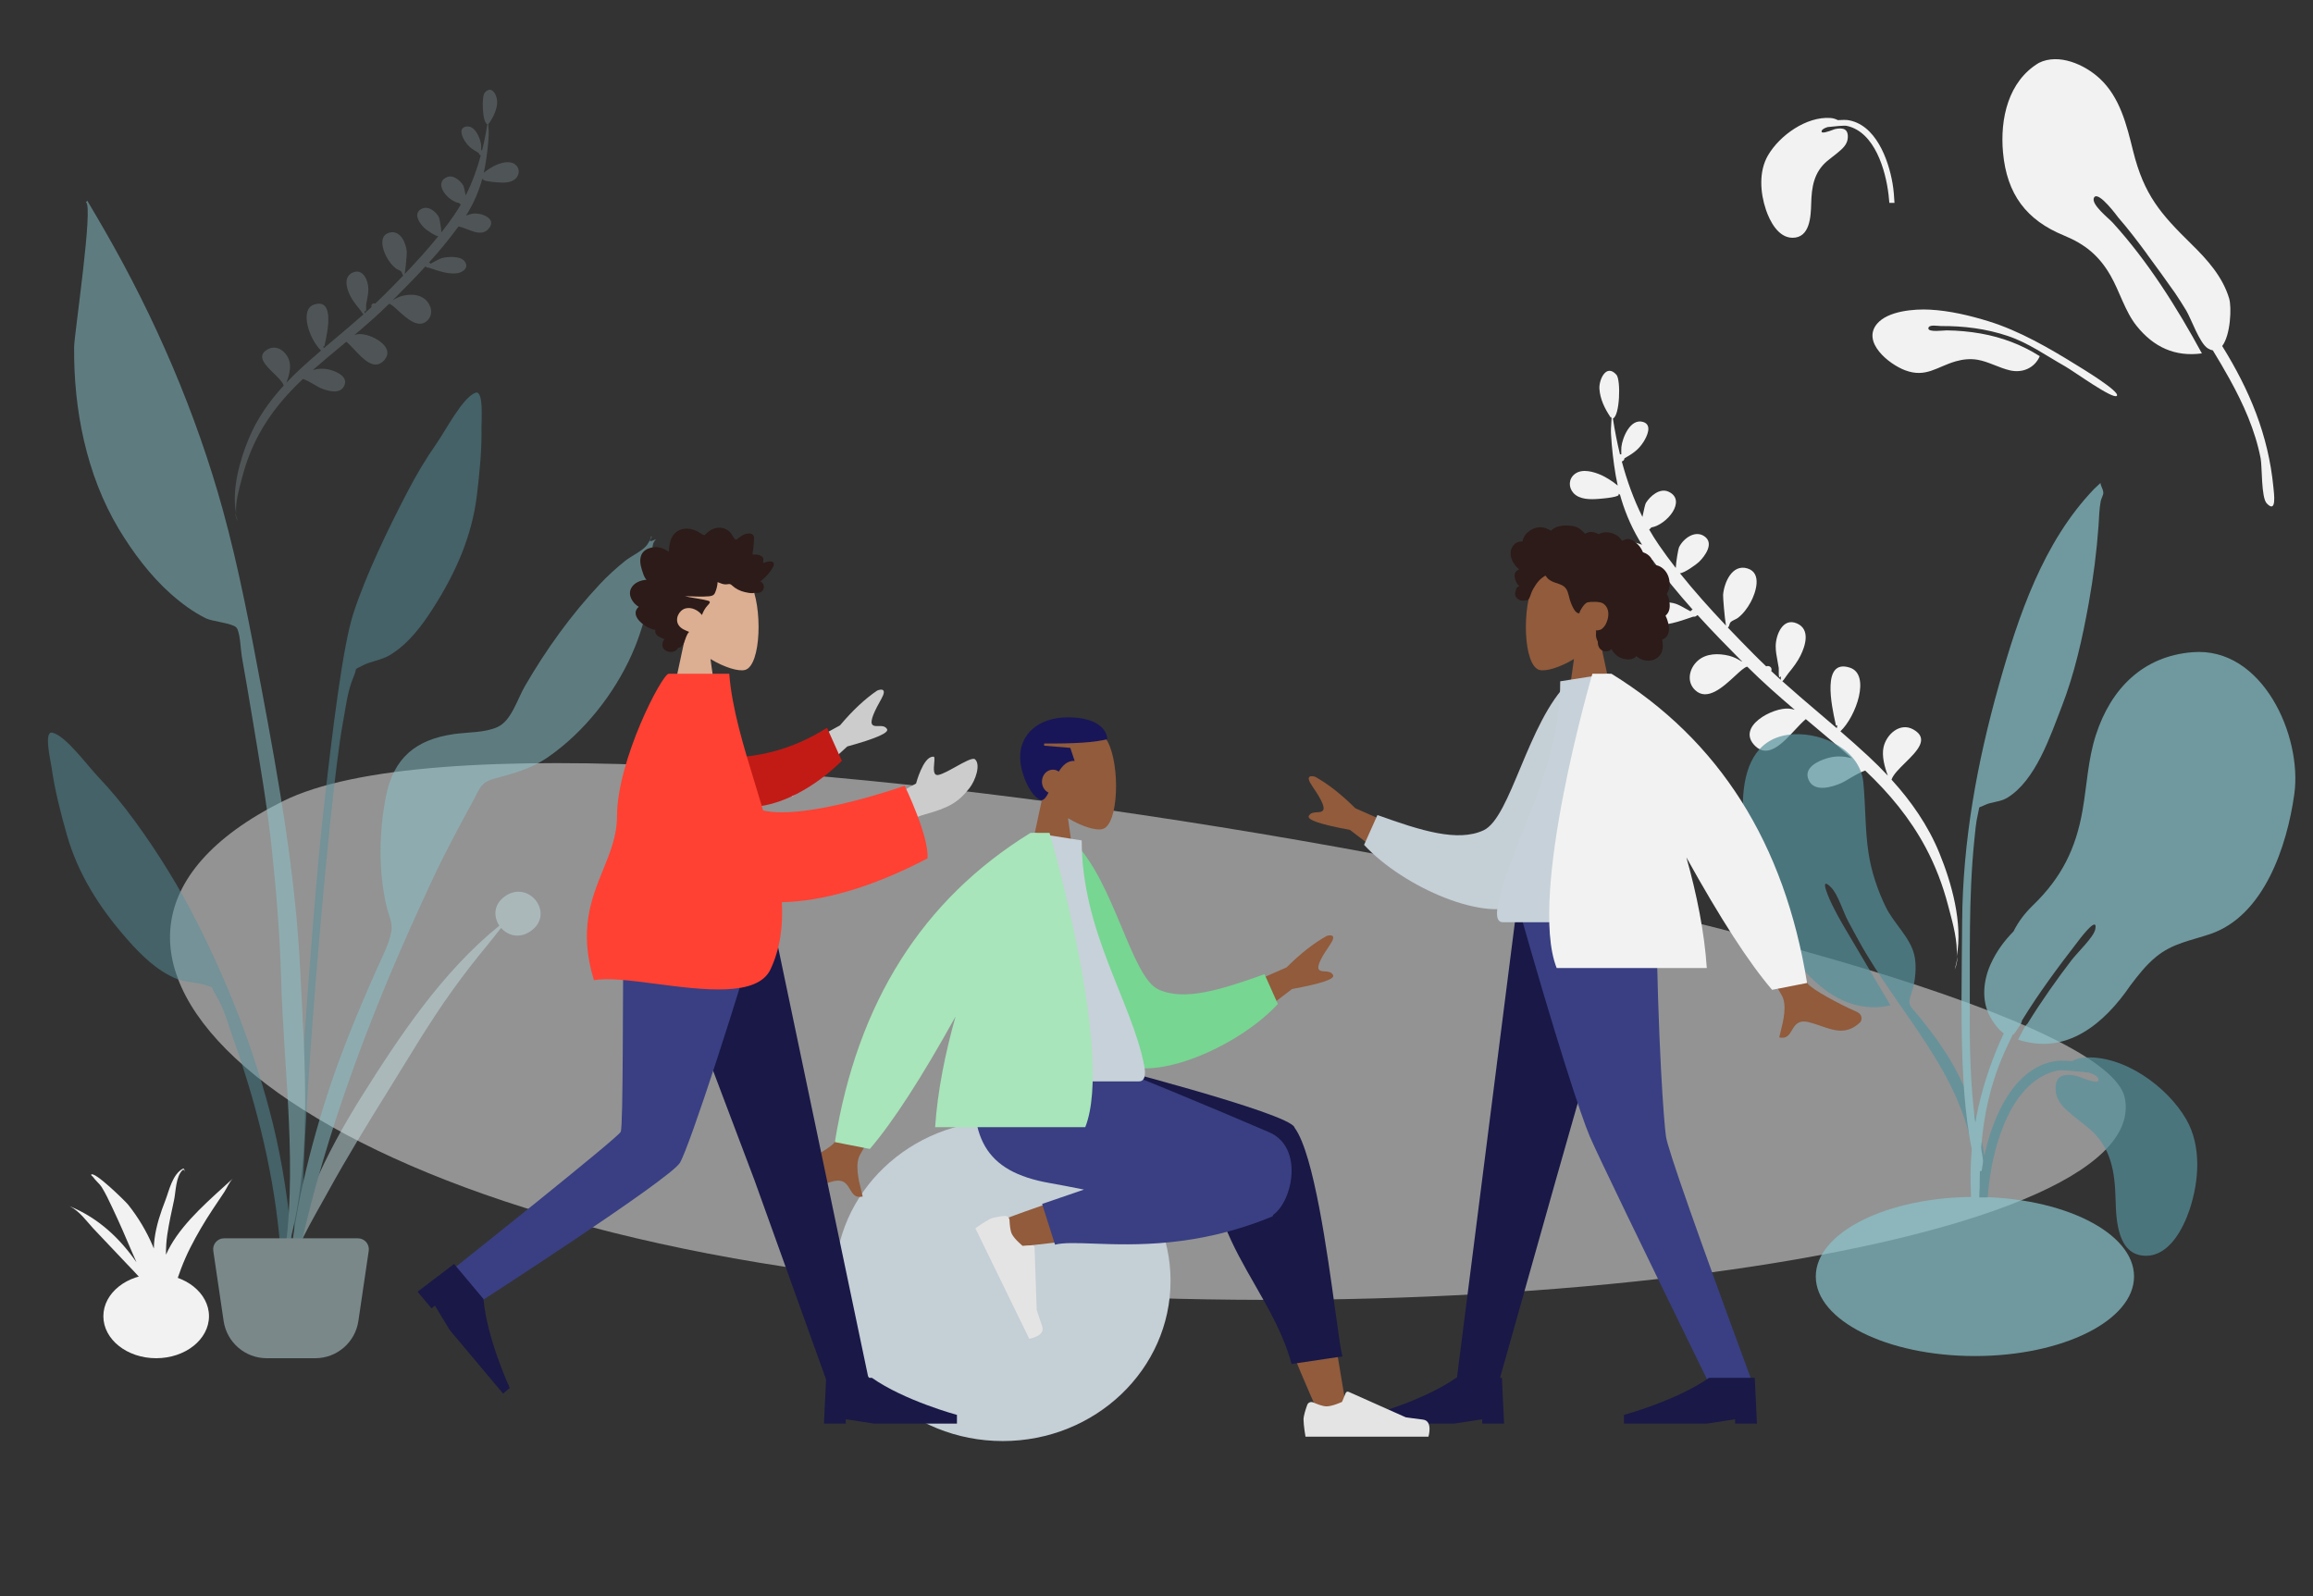 <svg viewBox="0 -13.077 1061.1 732.308" fill="none" xmlns="http://www.w3.org/2000/svg" xmlns:xlink="http://www.w3.org/1999/xlink" overflow="visible" width="1061.1px" height="732.308px"><rect x="0" y="-13.077" width="1061.1" height="732.308" fill="#333333" stroke="none"/><g id="Master/Scene/Friend Meeting"><g id="Master/Scene/3 Characters" transform="scale(1 1)"><g id="Master/Scene/3 Characters"><g id="Background" transform="scale(1 1)"><g id="Background/Plants"><g id="Background Shape 2" opacity="0.505"><path id="Background Shape" fill-rule="evenodd" clip-rule="evenodd" d="M974.805 490.795C987.883 559.536 670.715 604.372 397.721 573.082C124.728 541.791 -0.509 419.598 129.759 354.489C260.027 289.38 961.726 422.055 974.805 490.795Z" fill="#F2F2F2"/></g><path id="Leaf Bottom" fill-rule="evenodd" clip-rule="evenodd" d="M722.465 204.353C725.933 201.702 731.313 203.391 734.803 204.956C736.148 205.559 739.586 207.489 742.135 209.661C741.798 208.156 741.498 206.637 741.235 205.106C740.157 198.811 739.414 192.396 739.057 186.019C738.964 184.355 739.085 182.497 739.208 180.614L739.208 180.611C739.249 179.974 739.291 179.334 739.325 178.698C739.185 178.548 739.091 178.34 739.051 178.059C739.037 178.176 739.028 178.269 739.022 178.341C739.011 178.457 739.006 178.515 738.988 178.519C738.969 178.524 738.937 178.475 738.873 178.376C738.848 178.338 738.818 178.292 738.782 178.239C736.202 174.38 734.036 170.03 733.738 165.249C733.486 161.195 736.816 153.523 741.537 158.834C743.649 161.206 743.1 177.864 739.928 178.884C740.776 184.404 741.841 189.915 743.176 195.355C743.376 195.32 743.58 195.317 743.781 195.344C743.762 193.992 743.76 192.516 743.816 192.008C744.291 187.636 747.941 178.76 753.753 180.483C758.218 181.808 755.481 187.26 753.962 189.646C751.515 193.488 748.748 195.151 745.243 197.149C745.173 197.975 744.641 198.455 744.013 198.611C746.359 207.397 749.443 215.966 753.477 224.061L753.585 223.546L753.585 223.546C754.097 221.089 754.694 218.225 755.072 217.623C757.05 214.474 761.427 210.628 765.464 212.491C773.942 216.41 764.74 227.672 757.522 228.897C757.222 229.312 756.904 229.646 756.567 229.837C757.969 232.28 759.468 234.673 761.072 237.004C763.477 240.51 766.062 244.004 768.772 247.479C768.856 244.761 769.928 238.704 770.232 238.053C772.083 234.101 777.418 230.034 781.746 232.842C786.613 236.008 782.2 241.989 779.423 244.696C778.285 245.806 772.657 249.874 770.672 249.892C777.219 258.085 784.446 266.137 791.794 273.899C791.185 270.424 790.39 260.856 790.479 259.794C790.935 254.312 794.536 245.544 801.629 247.681C808.51 249.75 805.466 258.858 803.11 263.2C801.684 265.828 799.711 268.498 797.331 270.331C796.903 270.661 796.343 270.931 795.783 271.2C795.109 271.524 794.436 271.848 793.997 272.277C793.605 272.659 793.485 273.098 793.365 273.533C793.239 273.992 793.115 274.447 792.672 274.828C796.643 279.004 800.642 283.093 804.583 287.069C806.443 288.945 808.337 290.785 810.249 292.602C811.295 292.168 812.787 292.739 812.709 294.222C812.698 294.437 812.648 294.623 812.581 294.793C814.03 296.142 815.488 297.482 816.958 298.807C816.925 298.421 816.934 297.876 817.002 297.125C815.944 298.631 815.988 296.437 816.022 294.764C816.034 294.173 816.044 293.648 816.004 293.373C815.849 292.298 815.648 291.234 815.447 290.171C815.018 287.901 814.59 285.639 814.611 283.296C814.658 278.323 817.805 269.987 824.427 272.949C830.516 275.666 828.301 283.036 826.004 287.657C824.549 290.581 822.56 293.192 820.48 295.691C820.109 296.137 819.697 296.741 819.29 297.34C818.685 298.228 818.089 299.102 817.648 299.428C823.302 304.5 829.089 309.423 834.876 314.346L834.879 314.349C837.47 316.553 840.062 318.758 842.641 320.976C842.754 320.489 842.847 320.006 842.927 319.555C842.765 319.737 842.546 319.822 842.264 319.805C842.189 319.432 842.08 318.936 841.95 318.34C840.356 311.068 835.502 288.917 848.645 293.21C858.274 296.364 851.477 315.652 844.295 322.399C848.654 326.166 852.971 329.982 857.187 333.911C860.237 336.754 863.198 339.694 866.046 342.733C864.572 338.798 863.183 333.705 864.095 329.652C865.422 323.753 871.639 318.184 877.709 321.54C885.277 325.742 879.455 331.482 873.996 336.864C871.208 339.612 868.515 342.267 867.747 344.576C876.8 354.543 884.529 365.616 889.693 378.229C895.31 391.946 900.524 410.377 897.64 425.723C898.173 418.975 895.895 410.503 894.296 404.552C894.079 403.742 893.873 402.979 893.69 402.273C891.287 393.044 887.873 384.065 883.375 375.661C876.169 362.2 866.651 350.774 855.663 340.4C853.161 341.273 850.443 342.889 848.192 344.227C846.812 345.048 845.607 345.765 844.735 346.141C840.531 347.957 832.459 350.56 829.78 344.84C827.146 339.216 833.869 336.07 838.035 334.809C842.061 333.593 845.69 333.74 849.446 334.737C843.63 329.574 837.672 324.575 831.715 319.577L831.714 319.576C830.618 318.656 829.523 317.737 828.428 316.817C826.914 318.06 825.242 319.857 823.466 321.765C817.83 327.82 811.153 334.994 805.19 329.133C796.191 320.288 813.402 311.298 820.735 312C821.635 312.086 822.506 312.276 823.355 312.534C815.877 306.179 808.515 299.692 801.552 292.749C800.303 292.978 798.314 294.818 795.924 297.03C790.554 302 783.161 308.842 777.592 303.455C773.572 299.566 774.949 293.509 778.835 290.046C782.735 286.568 788.391 286.574 793.198 287.745C795.276 288.249 797.193 289.211 798.98 290.383C799.056 290.387 799.129 290.391 799.202 290.395C792.351 283.491 785.457 276.432 778.818 269.132C778.702 269.169 778.583 269.208 778.464 269.247C778.063 269.739 777.391 269.919 776.775 269.81C776.436 269.927 776.089 270.047 775.735 270.169C770.476 271.986 763.717 274.322 758.475 273.315C754.618 272.573 751.117 269.433 754.383 265.567C757.038 262.423 764.24 262.874 767.753 263.619C769.467 263.983 771.333 265.037 773.206 266.095C773.992 266.539 774.78 266.984 775.558 267.379C775.76 266.971 776.113 266.709 776.514 266.583C769.958 259.247 763.702 251.658 758.028 243.739C756.311 244.005 754.406 244.761 752.441 245.54C747.714 247.415 742.64 249.427 738.999 245.093C733.624 238.695 743.733 234.96 748.539 235.568C750.162 235.773 751.762 236.233 753.307 236.842C749.178 230.322 746.025 223.353 743.809 216.033C743.788 216.044 743.768 216.055 743.748 216.066L743.748 216.067C743.717 216.084 743.686 216.102 743.647 216.119C743.68 216.1 743.71 216.082 743.739 216.063L743.739 216.063L743.739 216.063C743.761 216.049 743.783 216.035 743.806 216.021C743.585 215.289 743.372 214.554 743.17 213.815C742.795 213.606 742.444 213.452 742.276 213.389C744.46 214.896 735.248 215.634 733.523 215.772C729.709 216.077 724.599 216.191 721.801 213.062C719.451 210.434 719.589 206.552 722.465 204.353ZM898.05 425.745C897.888 427.968 897.486 430.005 896.737 431.684C897.299 429.772 897.73 427.785 898.05 425.745Z" fill="#F2F2F2"/><path id="Leaf Top" opacity="0.2" fill-rule="evenodd" clip-rule="evenodd" d="M236.297 62.33C233.766 60.414 229.838 61.638 227.288 62.77C226.306 63.207 223.796 64.604 221.933 66.176C222.18 65.087 222.4 63.989 222.592 62.881C223.382 58.329 223.927 53.69 224.19 49.079C224.258 47.876 224.17 46.532 224.082 45.171L224.081 45.169C224.051 44.709 224.021 44.246 223.997 43.785C224.099 43.677 224.168 43.526 224.197 43.323C224.207 43.407 224.213 43.475 224.218 43.527C224.226 43.611 224.229 43.653 224.243 43.656C224.256 43.659 224.28 43.624 224.327 43.552C224.345 43.525 224.367 43.492 224.393 43.453C226.278 40.661 227.862 37.516 228.081 34.059C228.266 31.126 225.838 25.58 222.389 29.422C220.846 31.138 221.24 43.183 223.556 43.92C222.935 47.912 222.155 51.897 221.179 55.831C221.033 55.806 220.884 55.804 220.737 55.824C220.751 54.846 220.753 53.779 220.713 53.411C220.367 50.25 217.705 43.833 213.462 45.082C210.201 46.041 212.197 49.982 213.306 51.707C215.091 54.484 217.11 55.686 219.668 57.13C219.719 57.726 220.108 58.073 220.566 58.186C218.85 64.54 216.596 70.738 213.647 76.592L213.569 76.22C213.195 74.444 212.76 72.373 212.484 71.938C211.042 69.662 207.847 66.882 204.899 68.231C198.707 71.067 205.422 79.207 210.692 80.091C210.911 80.391 211.142 80.632 211.389 80.77C210.364 82.537 209.269 84.268 208.097 85.954C206.339 88.49 204.451 91.018 202.471 93.531C202.411 91.566 201.63 87.186 201.408 86.716C200.058 83.859 196.165 80.921 193.004 82.952C189.449 85.243 192.669 89.567 194.695 91.523C195.525 92.325 199.633 95.264 201.083 95.277C196.299 101.204 191.019 107.029 185.652 112.644C186.097 110.131 186.681 103.212 186.617 102.444C186.286 98.481 183.66 92.142 178.481 93.689C173.455 95.188 175.675 101.773 177.393 104.912C178.434 106.812 179.873 108.742 181.61 110.066C181.923 110.305 182.332 110.499 182.74 110.694C183.232 110.928 183.723 111.162 184.044 111.472C184.33 111.748 184.418 112.065 184.504 112.38C184.596 112.712 184.687 113.041 185.01 113.316C182.109 116.337 179.188 119.296 176.309 122.172C174.95 123.529 173.567 124.861 172.17 126.175C171.406 125.862 170.317 126.275 170.373 127.347C170.381 127.503 170.418 127.637 170.467 127.76C169.408 128.736 168.343 129.705 167.269 130.664C167.294 130.385 167.287 129.991 167.238 129.448C168.01 130.537 167.978 128.95 167.954 127.741C167.946 127.313 167.938 126.933 167.967 126.735C168.081 125.957 168.229 125.188 168.376 124.419C168.69 122.778 169.003 121.141 168.988 119.447C168.956 115.852 166.662 109.825 161.825 111.969C157.378 113.936 158.993 119.265 160.669 122.605C161.729 124.719 163.181 126.606 164.699 128.413C164.97 128.735 165.27 129.172 165.567 129.604C166.008 130.246 166.443 130.878 166.765 131.114C162.635 134.783 158.409 138.345 154.182 141.907L154.181 141.907L154.18 141.908C152.286 143.504 150.393 145.099 148.509 146.704C148.427 146.352 148.359 146.003 148.301 145.676C148.419 145.808 148.579 145.87 148.785 145.858C148.84 145.588 148.919 145.229 149.015 144.798C150.181 139.539 153.733 123.519 144.136 126.629C137.104 128.913 142.059 142.858 147.3 147.734C144.117 150.459 140.963 153.22 137.884 156.063C135.655 158.119 133.493 160.247 131.412 162.445C132.49 159.599 133.505 155.916 132.841 152.985C131.875 148.721 127.337 144.696 122.904 147.125C117.377 150.167 121.626 154.314 125.61 158.204C127.644 160.19 129.609 162.109 130.169 163.779C123.556 170.989 117.908 178.999 114.133 188.121C110.027 198.042 106.213 211.371 108.313 222.467C107.927 217.588 109.593 211.46 110.762 207.157C110.922 206.571 111.072 206.019 111.206 205.508C112.964 198.834 115.46 192.34 118.747 186.262C124.013 176.526 130.967 168.26 138.994 160.754C140.82 161.384 142.804 162.552 144.447 163.519C145.455 164.112 146.334 164.63 146.97 164.902C150.04 166.214 155.933 168.093 157.89 163.956C159.815 159.887 154.908 157.615 151.867 156.705C148.928 155.827 146.278 155.935 143.535 156.657C147.784 152.922 152.136 149.304 156.487 145.688C157.288 145.023 158.088 144.358 158.888 143.692C159.993 144.59 161.213 145.889 162.509 147.268C166.622 151.644 171.494 156.829 175.85 152.588C182.424 146.189 169.861 139.695 164.507 140.206C163.849 140.268 163.213 140.406 162.593 140.593C168.056 135.994 173.433 131.301 178.52 126.278C179.432 126.443 180.884 127.773 182.628 129.371L182.628 129.371C186.547 132.963 191.942 137.908 196.01 134.01C198.946 131.197 197.944 126.818 195.108 124.315C192.261 121.801 188.132 121.808 184.621 122.657C183.104 123.022 181.704 123.718 180.399 124.566C180.343 124.569 180.29 124.572 180.237 124.575C185.242 119.58 190.277 114.473 195.128 109.192C195.212 109.219 195.299 109.247 195.386 109.275C195.679 109.631 196.17 109.761 196.619 109.682C196.865 109.765 197.116 109.851 197.372 109.939L197.378 109.941C201.217 111.253 206.152 112.94 209.979 112.209C212.796 111.672 215.353 109.4 212.97 106.605C211.033 104.333 205.774 104.662 203.209 105.202C201.957 105.466 200.594 106.229 199.227 106.994C198.652 107.316 198.077 107.638 197.509 107.924C197.361 107.629 197.104 107.439 196.811 107.348C201.6 102.041 206.171 96.551 210.317 90.823C211.571 91.015 212.961 91.561 214.395 92.123C217.846 93.477 221.55 94.93 224.21 91.795C228.137 87.166 220.757 84.47 217.248 84.911C216.063 85.06 214.895 85.393 213.766 85.834C216.784 81.118 219.088 76.077 220.709 70.784C220.724 70.792 220.739 70.8 220.753 70.808C220.776 70.821 220.799 70.833 220.827 70.845C220.803 70.832 220.781 70.819 220.76 70.805C220.744 70.795 220.728 70.785 220.711 70.775C220.873 70.246 221.028 69.714 221.176 69.18C221.45 69.028 221.706 68.917 221.829 68.871C220.234 69.962 226.96 70.492 228.219 70.591C231.004 70.81 234.734 70.891 236.779 68.627C238.495 66.726 238.397 63.919 236.297 62.33ZM107.896 222.029C108.019 223.511 108.385 224.863 109.104 225.971C108.576 224.705 108.18 223.386 107.896 222.029Z" fill="#C1DEE2"/><g id="Plant Right" opacity="0.7"><path id="Leaf Me Alone!" fill-rule="evenodd" clip-rule="evenodd" d="M822.822 323.77C836.474 323.062 853.359 331.031 854.815 345.871C855.873 356.653 855.546 367.405 857.183 378.172C858.492 386.776 861.261 395.036 865.038 402.874C868.67 410.411 876.203 416.827 878.162 424.879C879.411 430.01 878.712 437.227 876.99 442.245C874.896 448.347 876.009 447.865 880.182 452.985C888.359 463.018 895.723 473.307 900.93 485.29C908.43 502.55 913.348 522.725 910.564 541.618C910.21 544.017 909.79 552.627 906.486 553.229C902.796 553.902 904.522 548.978 904.719 547.387C905.974 537.238 907.09 528.367 905.575 518.059C899.732 478.288 871.201 452.085 852.623 418.331C851.602 416.59 849.446 412.445 847.947 409.711C845.58 405.393 843.201 397.179 839.997 393.977C833.963 387.947 839.511 400.071 840.686 402.385C842.173 405.313 843.808 408.425 845.332 410.99C852.302 422.882 860.082 435.862 867.28 448.121C836.147 455.214 814.221 417.785 805.866 393.178C798.982 372.905 790.746 325.505 822.822 323.77" fill="#56919C"/><path id="Leaf Me Alone!_2" fill-rule="evenodd" clip-rule="evenodd" d="M1005.81 286.121C982.983 287.932 968.331 302.992 961.511 324.056C957.835 335.407 957.413 347.068 955.37 358.734C952.298 376.284 945.686 389.585 932.764 402.089C928.762 405.961 925.812 409.937 923.716 414.191C919.554 418.438 915.931 423.244 913.269 429.12C909.869 436.624 908.907 445.628 912.832 453.109C913.888 455.121 916.521 459.158 919.25 460.992C909.033 482.752 903.415 506.584 904.048 530.386C904.431 544.753 905.132 559.127 905.951 573.477C906.171 577.33 907.426 583.693 909.31 577.231C911.035 571.32 908.872 562.041 908.672 555.867C907.698 525.786 906.866 498.435 919.248 470.331C920.547 467.385 921.924 464.463 923.357 461.565C923.442 461.516 923.52 461.457 923.599 461.4C923.653 461.442 923.703 461.487 923.758 461.529C923.849 461.365 923.975 461.171 924.121 460.954C924.532 460.529 924.891 459.993 925.233 459.395C926.331 457.873 927.574 456.084 927.581 455.105C927.581 455.098 927.577 455.086 927.577 455.078C935.242 442.565 944.022 430.742 952.99 419.149C952.923 419.234 962.718 405.897 961.204 413.272C960.474 416.827 953.269 423.595 950.359 427.36C943.922 435.735 936.363 446.348 930.082 456.61C929.237 457.096 928.043 459.48 927.179 461.257C926.702 462.157 926.257 463.064 925.82 463.855C948.077 471.208 965.39 456.396 977.196 439.168C977.21 439.147 977.223 439.126 977.236 439.106C980.829 434.346 984.509 429.619 989.107 425.856C996.777 419.576 1004.99 418.468 1014.04 415.378C1038.7 406.951 1049.19 374.987 1052.52 351.27C1056.27 324.513 1037.89 283.483 1005.81 286.121" fill="#89C5CC"/><path id="Leaf Me Alone!_3" fill-rule="evenodd" clip-rule="evenodd" d="M960.723 211.191C937.299 235.569 925.982 269.383 917.022 301.172C907.014 336.676 900.403 372.728 900.149 409.642C899.983 433.895 899.323 458.299 900.739 482.523C901.241 491.126 902.099 499.745 903.462 508.255C903.575 508.955 906.626 527.958 909.545 523.53C911.205 521.012 906.417 503.817 906.056 500.953C904.021 484.822 903.548 468.573 903.647 452.326C903.81 425.575 903.022 398.962 905.733 372.31C906.137 368.33 906.457 364.151 907.402 360.258C908.406 356.119 907.127 357.926 910.396 356.287C913.573 354.695 917.498 354.922 920.794 352.924C933.866 344.997 940.553 324.635 945.758 311.275C951.711 295.998 955.329 279.706 958.219 263.628C960.341 251.816 961.858 240.075 962.716 228.11C962.987 224.339 963.003 220.396 963.744 216.688C963.944 215.688 964.945 213.919 964.909 213.033C964.832 211.158 963.701 210.056 963.608 208.481C962.627 209.363 961.665 210.267 960.723 211.191" fill="#89C5CC"/><ellipse id="Base" cx="906" cy="572.5" rx="73" ry="36.5" fill="#89C5CC"/><path id="Leaf Me Alone!_4" fill-rule="evenodd" clip-rule="evenodd" d="M956.028 472.085C974.095 470.753 994.271 485.329 1002.99 500.497C1010.01 512.726 1008.83 528.785 1004.49 541.778C1001.58 550.476 995.241 562.878 984.665 562.999C971.433 563.15 970.795 546.796 970.539 537.236C970.199 524.525 968.593 513.453 958.577 504.789C957.341 503.72 956.043 502.719 954.746 501.718C953.594 500.829 952.443 499.941 951.334 499.005C951.157 498.855 950.978 498.706 950.8 498.556C947.258 495.579 943.539 492.453 943.086 487.546C942.43 480.436 946.443 479.156 952.571 480.477C952.769 480.52 953.306 480.723 954.036 481C957.166 482.186 963.844 484.718 962.581 481.692C962.105 480.552 960.368 479.648 958.175 478.971C952.501 478.354 945.733 477.638 943.787 478.066C922.792 482.672 914.617 511.755 912.446 530.233C912.212 532.227 912.023 534.228 911.857 536.232H908C908.268 531.393 908.621 526.562 909.43 521.776C912.525 503.473 922.2 476.591 943.42 473.62C944.203 473.51 947.083 473.491 950.571 473.696C952.224 472.772 954.076 472.213 956.028 472.085Z" fill="#56919C"/></g><g id="Plant Left" opacity="0.5"><path id="Leaf" fill-rule="evenodd" clip-rule="evenodd" d="M200.223 190.445C204.425 184.453 212.224 169.235 218.138 167.094C221.948 165.715 220.837 179.98 220.884 182.7C221.067 193.224 220.043 203.681 218.778 214.116C216.498 232.937 209.045 249.697 198.822 265.715C193.562 273.957 187.391 282.3 178.845 287.442C174.912 289.811 170.179 290.207 166.294 292.248C161.769 294.623 164.233 292.703 162.194 297.417C159.363 303.963 158.457 312.408 157.147 319.392C151.132 351.455 136.568 520.945 139.093 553.558C139.317 556.449 135.287 557.14 135.085 553.611C134.016 534.9 143.27 405.322 147.94 362.947C152.609 320.571 157.334 283.135 162.071 268.474C167.819 250.687 178.199 229.298 186.84 212.711C190.854 205.006 195.229 197.565 200.223 190.445Z" fill="#56919C"/><path id="Leaf_2" fill-rule="evenodd" clip-rule="evenodd" d="M231.414 398.278C242.349 390.25 254.186 405.401 244.29 413.43C238.82 417.868 233.101 416.29 229.882 412.591C227.792 415.139 225.836 417.803 223.956 420.052C218.229 426.909 212.817 433.928 207.644 441.111C196.898 456.035 187.689 471.801 178.06 487.278C168.558 502.554 159.132 517.908 150.519 533.571C143.223 546.841 133.498 562.452 131 577C134.79 546.146 149.172 516.49 166.298 489.291C183.285 462.314 202.779 432.853 229.081 411.564C226.404 407.627 226.33 402.008 231.414 398.278Z" fill="#C1DEE2"/><path id="Leaf_3" fill-rule="evenodd" clip-rule="evenodd" d="M23.913 323.031C30.032 324.227 40.031 338.07 45.075 343.344C51.07 349.612 56.508 356.292 61.635 363.292C72.671 378.358 82.541 394.376 90.934 411.08C104.616 438.311 115.578 466.265 123.533 495.918C128.403 514.069 131.556 532.883 133.424 551.565C133.777 555.089 137.471 582.253 132.148 582.985C127.361 583.644 128.84 562.359 128.609 559.463C125.998 526.798 118.177 495.015 107.299 464.226C104.929 457.519 102.728 449.304 98.938 443.268C96.209 438.921 98.919 440.437 94.123 438.792C90.005 437.378 85.313 437.724 81.096 435.993C71.936 432.237 64.601 424.944 58.171 417.608C45.676 403.351 35.774 387.928 30.613 369.66C27.75 359.532 25.118 349.344 23.658 338.902C23.281 336.203 19.972 322.26 23.913 323.031Z" fill="#56919C"/><path id="Leaf_4" fill-rule="evenodd" clip-rule="evenodd" d="M48.061 92.716C71.111 132.69 90.053 176.601 102.283 221.076C109.694 248.023 114.876 275.675 120.025 303.126C127.997 345.632 135.538 388.134 137.683 431.395C139.841 474.906 144.108 525.092 129.861 567C136.978 524.452 130.202 479.162 129.002 436.35C128.429 415.912 126.768 395.674 124.588 375.355C122.473 355.645 119.018 336.029 115.801 316.474C114.234 306.95 112.588 297.441 110.912 287.937C110.411 285.101 110.2 276.687 108.401 274.75C106.591 272.8 97.354 272.005 94.454 270.574C88.615 267.693 83.122 263.6 78.261 259.275C68.942 250.984 60.835 240.151 54.436 229.472C39.631 204.764 33.712 174.61 34.011 145.994C34.068 140.438 43.003 80.61 39.415 79.786C39.631 79.533 39.835 79.272 40.028 79C42.745 83.549 45.411 88.128 48.061 92.716Z" fill="#89C5CC"/><path id="Leaf_5" fill-rule="evenodd" clip-rule="evenodd" d="M296.846 236.887C297.202 236.374 299.517 232.807 298.351 233.035C300.724 232.57 295.087 236.969 301 234.27C298.192 236.922 299.813 240.366 299.85 243.935C299.911 249.73 298.942 255.476 297.851 261.146C296.126 270.109 293.557 278.823 289.828 287.159C281.701 305.326 267.901 322.814 251.518 334.172C243.43 339.779 235.504 341.689 226.28 344.27C220.453 345.901 219.991 348.915 216.898 354.569C210.46 366.345 204.136 378.078 198.457 390.251C191.677 404.788 185.095 419.34 178.886 434.132C157.969 483.957 140.945 535.578 132.005 589C131.786 557.519 139.069 525.095 148.255 495.088C154.947 473.226 163.658 452.151 172.95 431.29C175.201 426.236 178.613 419.735 179.57 414.155C180.239 410.245 178.192 406.486 177.255 402.367C173.601 386.33 173.863 368.363 177.071 352.24C180.609 334.461 190.839 326.209 208.145 323.691C214.474 322.769 222.519 323.107 228.322 320.408C234.645 317.47 237.253 307.81 240.849 301.61C250.506 284.953 261.98 268.979 275.155 254.945C278.803 251.059 282.726 247.473 286.888 244.15C289.513 242.053 295.058 239.47 296.846 236.887Z" fill="#89C5CC"/><path id="Base_2" fill-rule="evenodd" clip-rule="evenodd" d="M97.845 560.729C97.4 557.71 99.74 555 102.791 555H164.209C167.26 555 169.6 557.71 169.155 560.729L164.408 592.918C162.961 602.73 154.541 610 144.622 610H122.378C112.459 610 104.039 602.73 102.592 592.918L97.845 560.729Z" fill="#C1DEE2"/></g><g id="Maceta"><ellipse id="Base_3" cx="71.646" cy="590.728" rx="24.228" ry="19.272" fill="#F2F2F2"/><path id="Fill 27" fill-rule="evenodd" clip-rule="evenodd" d="M78.353 558.174C77.527 559.603 76.79 561.061 76.139 562.54C76.116 559.493 76.284 556.424 76.745 553.313C77.531 547.983 78.732 542.682 79.861 537.388C80.672 533.584 80.621 526.752 83.699 523.72C84.544 523.065 84.747 524.351 84.747 524.908C84.757 525.026 84.745 522.632 83.925 523.049C79.054 525.564 77.476 533.474 75.917 537.434C73.642 543.215 71.706 549.124 70.909 555.138C70.708 556.657 70.598 558.176 70.573 559.692C70.407 559.287 70.252 558.878 70.08 558.474C67.268 551.881 63.475 545.447 58.743 539.514C57.578 538.054 42.934 523.649 41.788 525.854C41.901 526.174 42.138 526.44 42.499 526.651C42.52 526.675 42.521 526.662 42.508 526.626C43.368 528.016 45.814 530.161 46.575 531.379C48.492 534.442 49.982 537.693 51.496 540.882C54.695 547.622 57.662 554.429 60.539 561.25C61.208 562.839 61.907 564.419 62.619 565.994C55.277 555.405 45.483 545.791 32 540.287C36.605 542.63 39.624 547.037 42.734 550.412C46.485 554.483 50.435 558.444 54.193 562.51C58.625 567.307 63.84 572.358 68.104 577.666C72.233 586.336 76.246 595.015 78.723 604.128C77.708 600.98 78.644 596.628 78.47 593.324C78.332 590.693 78.025 588.084 77.603 585.48C78.124 586.655 78.573 587.83 78.776 588.924C78.591 587.09 78.377 585.268 78.147 583.455C78.737 581.758 79.316 580.175 79.707 578.87C81.712 572.179 84.099 565.602 87.35 559.193C90.357 553.264 93.808 547.41 97.567 541.735C99.321 539.089 101.099 536.453 102.866 533.812C104.022 532.083 105.123 529.316 106.733 527.659C96.326 537.174 84.956 546.757 78.353 558.174" fill="#F2F2F2"/></g><g id="Top Leaves"><path id="Leaf_6" fill-rule="evenodd" clip-rule="evenodd" d="M1022.63 123.827C1019.65 113.876 1012.65 106.087 1005.37 98.951C991.22 85.058 983.606 76.468 978.562 56.146C975.595 44.193 972.575 31.528 963.165 22.856C956.313 16.541 944.521 11.236 935.357 15.758C921.261 24.172 917.475 41.439 918.896 56.9C920.659 76.064 929.61 87.88 946.807 94.938C956.497 98.913 962.938 104.159 968.197 113.299C972.405 120.607 974.858 129.759 980.145 136.384C988.05 146.289 997.941 150.691 1010.13 149.046C998.714 128.035 985.371 106.826 969.277 89.135C967.771 87.357 958.886 80.549 960.678 77.518C962.652 74.181 971.774 86.718 971.709 86.642C976.386 92.01 980.714 97.715 984.963 103.475C984.953 103.48 984.94 103.484 984.928 103.489C989.304 109.4 993.644 115.397 997.902 121.469C999.624 124.038 1001.3 126.639 1002.9 129.306C1005.26 133.219 1009 144.325 1012.85 146.731C1013.67 147.245 1014.44 147.533 1015.15 147.651C1017.78 151.956 1020.33 156.295 1022.77 160.685C1029.12 172.151 1034.57 184.257 1037.08 197.202C1037.81 200.981 1037.29 215.114 1039.87 217.842C1044.58 222.831 1043.2 213.223 1042.92 210.323C1040.58 186.31 1031.96 165.852 1019.44 145.664C1023.29 140.642 1023.84 127.859 1022.63 123.827" fill="#F2F2F2"/><path id="Leaf_7" fill-rule="evenodd" clip-rule="evenodd" d="M861.131 135.43C866.102 129.573 878.052 128.579 885.361 128.971C894.404 129.456 903.694 131.658 912.298 134.32C926.471 138.704 940.244 146.706 952.727 154.451C954.231 155.384 972.764 166.529 971.124 168.485C969.498 170.423 951.305 157.184 947.25 154.902C938.597 150.032 930.662 144.272 921.124 141.055C911.249 137.724 900.805 136.405 890.42 136.496C889.087 136.508 884.74 135.579 884.646 137.551C884.554 139.479 891.748 138.473 893.016 138.485C898.255 138.533 903.527 139.026 908.691 139.934C918.368 141.635 927.465 145.061 935.753 150.317C933.44 155.694 927.897 158.173 922.081 156.828C917.055 155.664 912.156 152.796 907.234 151.966C903.845 151.395 900.451 151.735 897.164 152.69C888.494 155.209 883.494 160.371 873.961 156.781C866.489 153.966 853.991 143.853 861.131 135.43" fill="#F2F2F2"/><path id="Leaf Me Alone!_5" fill-rule="evenodd" clip-rule="evenodd" d="M839.753 41.051C828.714 40.246 816.388 49.056 811.063 58.223C806.771 65.615 807.494 75.321 810.145 83.173C811.921 88.431 815.795 95.926 822.257 95.999C830.341 96.091 830.73 86.207 830.887 80.428C831.095 72.746 832.076 66.054 838.195 60.818C838.95 60.172 839.743 59.566 840.536 58.961C841.239 58.424 841.943 57.887 842.62 57.322C842.728 57.231 842.837 57.141 842.946 57.05C845.11 55.251 847.383 53.361 847.659 50.396C848.06 46.099 845.608 45.325 841.864 46.124C841.743 46.149 841.415 46.272 840.969 46.44C839.057 47.157 834.977 48.687 835.749 46.858C836.039 46.169 837.101 45.623 838.441 45.213C841.907 44.84 846.042 44.408 847.231 44.666C860.058 47.45 865.052 65.028 866.379 76.196C866.529 77.46 866.649 78.729 866.753 80H869.105C868.94 77.015 868.726 74.036 868.221 71.085C866.331 60.022 860.42 43.775 847.455 41.979C846.977 41.913 845.217 41.901 843.086 42.025C842.076 41.467 840.945 41.129 839.753 41.051Z" fill="#F2F2F2"/></g></g></g><g id="Master/Pose/Standing" transform="matrix(-1 0 0 1 878 214) scale(1 1)"><g id="Master/Pose/Standing"><g id="Head/Front" transform="translate(82 0) scale(1 1)"><g id="Head/Front/Curly"><g id="Head"><path id="SKIN" fill-rule="evenodd" clip-rule="evenodd" d="M73.935 75.244C80.411 79.147 86.774 81.033 89.76 80.263C97.25 78.333 97.938 50.935 92.143 40.134C86.349 29.333 56.558 24.625 55.057 46.026C54.536 53.453 57.654 60.081 62.262 65.49L54 104H78L73.935 75.244Z" fill="#915b3c"/></g><path id="hair" fill-rule="evenodd" clip-rule="evenodd" d="M102.776 25.16C102.279 23.413 100.942 21.918 99.14 21.474C98.704 21.366 98.252 21.323 97.803 21.341C97.642 21.348 97.596 21.394 97.521 21.281C97.465 21.198 97.464 20.993 97.441 20.895C97.369 20.59 97.28 20.288 97.169 19.994C96.792 18.992 96.159 18.105 95.395 17.357C93.967 15.959 92.037 14.994 90.032 14.82C88.934 14.724 87.845 14.903 86.808 15.26C86.27 15.444 85.749 15.675 85.242 15.929C85.09 16.006 84.594 16.381 84.441 16.356C84.271 16.329 83.931 15.909 83.793 15.803C82.092 14.498 79.991 13.985 77.872 14C75.48 14.018 73.177 14.137 71.182 15.596C70.759 15.904 70.357 16.242 69.974 16.598C69.772 16.786 69.577 16.98 69.391 17.183C69.278 17.305 69.169 17.43 69.064 17.558C68.885 17.776 68.914 17.847 68.663 17.695C67.703 17.112 66.591 16.839 65.47 16.977C64.805 17.059 64.157 17.258 63.542 17.521C63.333 17.611 62.849 17.968 62.626 17.971C62.404 17.975 61.927 17.644 61.699 17.56C60.468 17.105 59.14 16.993 57.846 17.203C56.511 17.42 55.2 17.953 54.069 18.689C53.525 19.043 53.05 19.435 52.669 19.961C52.505 20.189 52.356 20.429 52.169 20.64C52.06 20.763 51.844 20.89 51.785 21.046C51.82 20.952 50.325 20.376 50.184 20.339C49.432 20.143 48.667 20.183 47.931 20.425C46.547 20.88 45.357 21.902 44.379 22.949C43.877 23.487 43.437 24.081 43.064 24.715C42.885 25.018 42.721 25.33 42.572 25.649C42.499 25.803 42.451 25.996 42.356 26.135C42.232 26.315 42.15 26.318 41.927 26.396C40.794 26.793 39.762 27.465 38.975 28.372C38.18 29.29 37.664 30.421 37.448 31.612C37.435 31.682 37.427 31.972 37.386 32.01C37.33 32.063 37.102 32.039 37.016 32.05C36.718 32.085 36.421 32.137 36.129 32.206C35.59 32.334 35.066 32.521 34.57 32.767C32.636 33.724 31.253 35.517 30.576 37.536C29.865 39.655 29.878 42.082 30.727 44.16C30.864 44.496 31.027 44.822 31.219 45.13C31.337 45.32 31.374 45.32 31.298 45.519C31.213 45.74 31.057 45.955 30.956 46.17C30.626 46.875 30.396 47.622 30.25 48.385C30.011 49.637 29.892 50.952 30.128 52.214C30.238 52.799 30.428 53.372 30.72 53.893C30.868 54.159 31.041 54.412 31.238 54.645C31.339 54.766 31.448 54.882 31.561 54.993C31.625 55.056 31.71 55.111 31.765 55.182C31.899 55.355 31.927 55.213 31.858 55.466C31.761 55.82 31.542 56.169 31.408 56.514C31.269 56.869 31.144 57.229 31.03 57.592C30.798 58.328 30.602 59.077 30.479 59.84C30.244 61.303 30.285 62.862 30.977 64.205C31.273 64.779 31.698 65.283 32.213 65.675C32.465 65.867 32.738 66.032 33.024 66.168C33.171 66.238 33.359 66.268 33.426 66.41C33.499 66.563 33.391 66.867 33.367 67.038C33.154 68.526 33.047 70.089 33.49 71.547C33.897 72.891 34.794 74.077 35.959 74.862C38.219 76.385 41.265 76.299 43.639 75.08C44.258 74.762 44.837 74.367 45.353 73.902C46.669 75.672 49.375 75.616 51.297 75.112C53.692 74.483 55.614 72.818 56.721 70.63C58.235 72.473 61.412 71.875 62.462 69.876C62.719 69.386 62.871 68.847 62.946 68.301C62.986 68.014 62.961 67.725 62.99 67.44C63.028 67.077 63.27 66.725 63.41 66.374C63.681 65.691 63.849 64.986 63.857 64.249C63.86 63.864 63.812 63.489 63.775 63.108C63.742 62.764 63.837 62.444 63.892 62.105C63.277 62.206 62.529 62.041 61.95 61.863C61.383 61.688 60.851 61.228 60.45 60.807C59.519 59.831 58.951 58.551 58.562 57.278C57.708 54.483 58.058 51.129 60.87 49.595C62.179 48.88 66.103 48.883 67.663 49.236C69.304 49.607 71.163 53.226 71.255 53.567C71.311 53.777 71.283 54.038 71.476 54.178C71.901 54.486 72.602 53.951 72.916 53.687C73.457 53.231 73.843 52.624 74.177 52.009C74.905 50.67 75.492 49.233 75.907 47.766C76.227 46.636 76.431 45.469 76.849 44.368C77.265 43.271 77.92 42.291 78.94 41.67C80.048 40.994 81.319 40.639 82.537 40.214C83.743 39.793 84.929 39.279 85.864 38.386C86.07 38.189 86.269 37.981 86.435 37.749C86.566 37.567 86.695 37.218 86.894 37.102C87.203 36.922 87.655 37.39 87.923 37.56C89.243 38.399 90.345 39.568 91.233 40.846C92.117 42.117 92.842 43.34 93.431 44.758C93.868 45.811 94.141 47.159 94.909 48.021C95.252 48.406 97.803 48.639 98.629 48.303C99.455 47.967 100.381 47.094 100.658 46.547C100.942 45.987 101.01 45.371 100.889 44.758C100.817 44.398 100.672 44.061 100.592 43.707C100.525 43.409 100.464 43.128 100.319 42.855C100.045 42.339 99.576 41.967 99.01 41.812C99.599 41.269 100.086 40.62 100.424 39.895C100.774 39.141 101.072 38.224 101.156 37.396C101.224 36.724 101.119 36.028 100.751 35.45C100.365 34.844 99.681 34.449 99.089 34.071C99.993 33.364 100.767 32.504 101.402 31.552C102.639 29.701 103.404 27.367 102.776 25.16Z" fill="#2c1b18"/></g></g><g id="Lower Body/Standing" transform="translate(0 187) scale(1 1)"><g id="Lower Body/Standing/Skinny Jeans"><path id="Leg" fill-rule="evenodd" clip-rule="evenodd" d="M128 0L164.255 127.227L190.707 221H210L181.891 0H128Z" fill="#191847"/><path id="Leg" fill-rule="evenodd" clip-rule="evenodd" d="M118.304 0C117.466 65.574 114.606 101.34 113.726 107.298C112.845 113.256 99.532 151.156 73.786 221H93.773C126.549 153.997 144.846 116.096 148.663 107.298C152.479 98.5 164.259 62.734 182 0H118.304Z" fill="#393f82"/><path id="Shoe" fill-rule="evenodd" clip-rule="evenodd" d="M72 239L73 218L94 218C108.936 228.5 133 235 133 235V239H95L82 237V239H72Z" fill="#191847"/><path id="Shoe_2" fill-rule="evenodd" clip-rule="evenodd" d="M188 239L189 218L210 218C224.936 228.5 249 235 249 235V239H211L198 237V239H188Z" fill="#191847"/></g></g><g id="Upper Body" transform="translate(22 82) scale(1 1)"><g id="Upper Body/Jacket 2"><path id="SKIN" fill-rule="evenodd" clip-rule="evenodd" d="M234.235 61.704L198 77.617L209.57 92.439L236.707 71.633C250.262 69.143 256.549 67.004 255.566 65.216C254.738 63.709 253.197 63.624 251.778 63.545C250.672 63.484 249.64 63.428 249.076 62.705C247.789 61.056 250.966 55.961 254.188 51.255C257.41 46.549 254.39 46.719 252.623 47.282C246.711 50.572 240.582 55.379 234.235 61.704ZM72 86.066L51.508 82C37.611 118.63 29.326 138.702 26.652 142.218C24.692 144.796 12.603 151.437 4.42 154.984C1.135 156.407 1.841 159.183 2.804 160.071C8.88 165.672 14.529 163.709 20.678 161.572C22.459 160.953 24.281 160.32 26.167 159.851C31.05 158.639 32.536 161.15 33.94 163.523C35.184 165.624 36.363 167.616 39.779 166.821C39.624 166.151 39.433 165.4 39.227 164.589C37.895 159.349 35.931 151.62 38.845 147.13C40.34 144.826 51.392 124.471 72 86.066Z" fill="#915b3c"/><path id="Coat Back" fill-rule="evenodd" clip-rule="evenodd" d="M127.695 5.332L136.342 3.849C155.176 22.119 162.862 66.013 175.414 71.823C187.281 77.316 204.104 72 224.1 64.823L230.223 78.505C212.055 98.161 173.349 114.767 157.66 105.287C132.576 90.13 126.786 35.994 127.695 5.332Z" fill="#c5cfd6"/><path id="Shirt" fill-rule="evenodd" clip-rule="evenodd" d="M90 114C90 114 142.008 114 166.511 114C170.008 114 169.349 108.952 168.843 106.404C163.011 77.004 140.241 45.312 140.241 3.461L118.172 0C99.918 29.358 93.605 65.505 90 114Z" fill="#C7D1D9"/><path id="Coat Front" fill-rule="evenodd" clip-rule="evenodd" d="M117 0H116.748C67.247 30.504 37.331 77.791 27 141.859L43.037 145C53.661 132.623 66.771 112.368 82.369 84.233C77.583 101.181 74.09 118.563 73 135H141.872C155.205 101.305 125.486 0 125.486 0H120.731H117Z" fill="#f2f2f2"/></g></g></g></g><g id="Master/Pose/Sitting" transform="translate(378 214) scale(1 1)"><g id="Master/Pose/Sitting"><g id="Head/Front" transform="translate(38 73) scale(1 1)"><g id="Head/Front/Caesar"><g id="Head"><path id="SKIN" fill-rule="evenodd" clip-rule="evenodd" d="M73.935 75.244C80.411 79.147 86.774 81.033 89.76 80.263C97.25 78.333 97.938 50.935 92.143 40.134C86.349 29.333 56.558 24.625 55.057 46.026C54.536 53.453 57.654 60.081 62.262 65.49L54 104H78L73.935 75.244Z" fill="#915b3c"/></g><path id="Combined Shape" fill-rule="evenodd" clip-rule="evenodd" d="M63 41C76.849 41.099 86.485 40.516 92 39C91.749 34.306 86.869 29 74 29C59.682 29 52 37.346 52 47C52 55.821 57.678 66.563 62 67C63.119 66.755 64.074 65.409 65.023 63.553C63.245 62.711 62 60.765 62 58.5C62 55.462 64.239 53 67 53C68.003 53 68.937 53.325 69.719 53.884C71.536 50.953 73.812 48.762 77 49L75 43L63 42V41Z" fill="#181658"/></g></g><g id="Lower Body/Sitting" transform="translate(-44 260) scale(1 1)"><g id="Lower Body/Sitting/Sweat Pants"><g id="Seat"><ellipse id="Ballsy Ball" cx="126" cy="100.5" rx="77" ry="73.5" fill="#C5CFD6"/></g><path id="SKIN" fill-rule="evenodd" clip-rule="evenodd" d="M245.711 96.58C249.43 109.608 258.697 134.302 271.509 162.66L283.685 159.107C273.033 93.853 264.168 50.651 259.09 37.502C255.735 28.814 230.353 29.832 233.273 47.313C234.498 54.643 239.343 74.273 245.711 96.58ZM195.667 50.361C175.812 54.475 134.644 69.017 122.888 73.664C115.5 76.584 120.263 86.488 126.566 85.621C127.633 85.475 131.41 85.052 137.044 84.422C155.142 82.397 192.412 78.228 220.679 74.16C235.563 72.017 227.556 44.138 212.102 47.088C206.903 48.081 201.373 49.179 195.667 50.361Z" fill="#915b3c"/><path id="Leg Back" fill-rule="evenodd" clip-rule="evenodd" d="M259.869 30.138C257.839 23.514 165.562 0 165.562 0H158V7.047L221.587 39.416C221.503 40.461 221.554 41.565 221.759 42.729C221.3 66.726 231.571 84.653 241.739 102.402C248.389 114.008 254.994 125.539 258.528 138.641L281.889 135.156C281.209 133.416 280.133 125.568 278.661 114.839C274.952 87.785 268.729 42.409 260 30.403C259.97 30.361 259.939 30.32 259.907 30.278C259.896 30.231 259.883 30.185 259.869 30.138Z" fill="#191847"/><path id="Leg Front" fill-rule="evenodd" clip-rule="evenodd" d="M163.283 58.641C157.465 57.476 152.107 56.436 147.523 55.632C117.909 50.438 109.274 34.586 114.38 0H168.942C177.855 2.56 224.174 21.985 248.207 32.316C264.113 39.154 259.099 63.804 250.091 70.219C250.042 70.613 249.88 70.88 249.591 71C215.44 85.154 186.318 84.098 167.617 83.42C159.784 83.136 153.78 82.918 150 83.912L144.077 65.228L163.283 58.641Z" fill="#393f82"/><g id="Left [shoe]"><path id="shoe" fill-rule="evenodd" clip-rule="evenodd" d="M129.127 72.695C129.081 71.525 128.094 70.589 126.93 70.713C124.806 70.939 121.672 71.38 120.147 72.124C117.716 73.31 113.446 76.395 113.446 76.395C114.822 79.215 138.171 127.088 138.171 127.088C138.171 127.088 145.668 125.878 144.112 121.367C142.557 116.855 141.603 113.835 141.603 113.835L140.615 85.15C140.596 84.587 140.115 84.151 139.553 84.186L135.14 84.463C135.14 84.463 131.379 81.419 130.177 78.955C129.446 77.455 129.204 74.656 129.127 72.695Z" fill="#E4E4E4"/></g><g id="Right [shoe]"><path id="shoe_2" fill-rule="evenodd" clip-rule="evenodd" d="M268.45 156.284C267.378 155.813 266.104 156.29 265.705 157.391C264.977 159.398 264 162.409 264 164.106C264 166.811 264.901 172 264.901 172C268.039 172 321.303 172 321.303 172C321.303 172 323.502 164.732 318.765 164.152C314.028 163.573 310.895 163.106 310.895 163.106L284.68 151.419C284.165 151.189 283.563 151.43 283.348 151.951L281.663 156.039C281.663 156.039 277.278 158.085 274.537 158.085C272.868 158.085 270.246 157.074 268.45 156.284Z" fill="#E4E4E4"/></g></g></g><g id="Upper Body" transform="translate(-22 155) scale(1 1)"><g id="Upper Body/Jacket 2"><path id="SKIN" fill-rule="evenodd" clip-rule="evenodd" d="M234.235 61.704L198 77.617L209.57 92.439L236.707 71.633C250.262 69.143 256.549 67.004 255.566 65.216C254.738 63.709 253.197 63.624 251.778 63.545C250.672 63.484 249.64 63.428 249.076 62.705C247.789 61.056 250.966 55.961 254.188 51.255C257.41 46.549 254.39 46.719 252.623 47.282C246.711 50.572 240.582 55.379 234.235 61.704ZM72 86.066L51.508 82C37.611 118.63 29.326 138.702 26.652 142.218C24.692 144.796 12.603 151.437 4.42 154.984C1.135 156.407 1.841 159.183 2.804 160.071C8.88 165.672 14.529 163.709 20.678 161.572C22.459 160.953 24.281 160.32 26.167 159.851C31.05 158.639 32.536 161.15 33.94 163.523C35.184 165.624 36.363 167.616 39.779 166.821C39.624 166.151 39.433 165.4 39.227 164.589C37.895 159.349 35.931 151.62 38.845 147.13C40.34 144.826 51.392 124.471 72 86.066Z" fill="#915b3c"/><path id="Coat Back" fill-rule="evenodd" clip-rule="evenodd" d="M127.695 5.332L136.342 3.849C155.176 22.119 162.862 66.013 175.414 71.823C187.281 77.316 204.104 72 224.1 64.823L230.223 78.505C212.055 98.161 173.349 114.767 157.66 105.287C132.576 90.13 126.786 35.994 127.695 5.332Z" fill="#77d692"/><path id="Shirt" fill-rule="evenodd" clip-rule="evenodd" d="M90 114C90 114 142.008 114 166.511 114C170.008 114 169.349 108.952 168.843 106.404C163.011 77.004 140.241 45.312 140.241 3.461L118.172 0C99.918 29.358 93.605 65.505 90 114Z" fill="#C7D1D9"/><path id="Coat Front" fill-rule="evenodd" clip-rule="evenodd" d="M117 0H116.748C67.247 30.504 37.331 77.791 27 141.859L43.037 145C53.661 132.623 66.771 112.368 82.369 84.233C77.583 101.181 74.09 118.563 73 135H141.872C155.205 101.305 125.486 0 125.486 0H120.731H117Z" fill="#a8e5ba"/></g></g></g></g><g id="Master/Pose/Standing" transform="translate(170 214) scale(1 1)"><g id="Master/Pose/Standing"><g id="Head/Front" transform="translate(82 0) scale(1 1)"><g id="Head/Front/Rad"><g id="Head"><path id="SKIN" fill-rule="evenodd" clip-rule="evenodd" d="M73.935 75.244C80.411 79.147 86.774 81.033 89.76 80.263C97.25 78.333 97.938 50.935 92.143 40.134C86.349 29.333 56.558 24.625 55.057 46.026C54.536 53.453 57.654 60.081 62.262 65.49L54 104H78L73.935 75.244Z" fill="#dcae92"/></g><path id="hair" fill-rule="evenodd" clip-rule="evenodd" d="M44.593 38.902C43.818 38.133 43.395 37.037 43.03 35.996C42.65 34.914 42.281 33.822 42.028 32.696C41.525 30.447 41.52 27.86 43.124 26.114C44.411 24.713 46.342 24.085 48.124 23.948C49.311 23.857 50.531 24.024 51.669 24.398C52.798 24.769 53.771 25.509 54.866 25.968C54.908 23.544 55.323 21.008 56.553 18.938C57.736 16.947 59.623 15.829 61.771 15.534C63.976 15.23 66.154 15.746 68.128 16.814C68.622 17.081 69.112 17.361 69.581 17.678C69.973 17.944 70.381 18.264 70.841 18.372C71.355 18.492 71.609 18.196 71.942 17.821C72.334 17.382 72.774 16.995 73.24 16.653C75.302 15.137 78.007 14.514 80.396 15.422C81.496 15.841 82.567 16.552 83.313 17.531C83.979 18.404 84.454 19.789 85.372 20.398C85.762 20.656 86.037 20.314 86.392 20.061C86.925 19.681 87.434 19.262 87.973 18.892C88.731 18.373 89.552 17.985 90.43 17.781C91.717 17.484 93.495 17.553 93.862 19.238C94 19.871 93.894 20.548 93.85 21.186C93.789 22.061 93.725 22.936 93.649 23.811C93.591 24.474 93.518 25.116 93.393 25.767C93.326 26.115 93.117 26.763 93.266 27.111C93.452 27.546 94.311 27.298 94.679 27.313C95.404 27.343 96.132 27.471 96.803 27.78C97.322 28.021 97.869 28.374 98.088 28.969C98.223 29.335 98.187 29.711 98.124 30.088C98.047 30.539 98.135 30.779 98.192 31.235C99.166 30.755 102.541 29.69 102.965 31.435C103.107 32.016 102.785 32.673 102.539 33.163C102.108 34.023 101.543 34.809 100.966 35.558C99.761 37.121 98.323 38.47 96.776 39.623C98.589 40.429 99.062 42.806 97.493 44.222C96.8 44.848 95.868 44.987 94.994 44.947C94.674 44.932 94.213 44.809 93.961 44.865C93.825 44.895 93.68 45.01 93.493 45.023C92.259 45.107 90.866 44.81 89.66 44.536C87.512 44.048 85.477 43.03 83.816 41.48C83.39 41.082 83.038 40.853 82.464 40.859C81.962 40.864 81.469 41.002 80.966 41.014C79.638 41.048 78.439 40.399 77.206 39.967C77.13 41.633 76.656 43.469 75.974 44.969C75.418 46.191 74.257 46.369 73.115 46.477C69.467 46.82 65.806 46.437 62.152 46.442C65.689 47.241 69.343 47.571 72.848 48.511C74.432 48.936 73.222 50.004 72.545 50.744C71.43 51.963 70.6 53.474 70.025 55.065C68.295 52.81 65.237 51.324 62.528 52.017C59.535 52.782 57.427 56.83 59.342 59.74C60.453 61.429 62.459 62.081 64.129 62.807C62.827 64.161 62.511 66.161 61.727 67.846C61.341 68.677 60.798 69.617 59.933 69.906C59.613 70.013 59.238 70.022 58.986 70.283C58.673 70.606 58.599 70.967 58.199 71.245C56.606 72.352 54.117 72.267 52.705 70.821C51.428 69.514 51.76 67.445 52.827 66.12C51.129 65.412 48.036 64.502 48.711 61.857C45.032 61.613 36.1 55.646 41.037 51.286C38.327 49.755 35.838 46.012 37.578 42.713C38.919 40.172 42.036 39.036 44.593 38.902" fill="#2c1b18"/></g></g><g id="Lower Body/Standing" transform="translate(0 187) scale(1 1)"><g id="Lower Body/Standing/Skinny Jeans Walk"><path id="Leg" fill-rule="evenodd" clip-rule="evenodd" d="M128 0L176.082 127.227L209.783 221H229L182.674 0L128 0Z" fill="#191847"/><path id="Leg" fill-rule="evenodd" clip-rule="evenodd" d="M116.117 0C115.594 43.654 115.972 102.427 114.754 105.149C113.536 107.87 39 167.157 39 167.157L48.905 184C48.905 184 137.397 126.934 141.921 119.331C146.445 111.728 169.174 41.763 181 0H116.117Z" fill="#393f82"/><path id="Shoe" fill-rule="evenodd" clip-rule="evenodd" d="M21.574 178.491L38.304 165.759L51.803 181.846C53.36 200.037 63.848 222.649 63.848 222.649L60.784 225.22L36.358 196.11L29.534 184.866L28.002 186.152L21.574 178.491Z" fill="#191847"/><path id="Shoe_2" fill-rule="evenodd" clip-rule="evenodd" d="M208 239L209 218L230 218C244.936 228.5 269 235 269 235V239H231L218 237V239H208Z" fill="#191847"/></g></g><g id="Upper Body" transform="translate(22 82) scale(1 1)"><g id="Upper Body/Pointing Forward"><path id="SKIN" fill-rule="evenodd" clip-rule="evenodd" d="M193.348 23.69L158.638 42.7L171.456 56.458L196.677 33.365C209.963 29.704 216.039 27.025 214.904 25.329C213.948 23.9 212.405 23.949 210.985 23.995C209.878 24.031 208.845 24.064 208.22 23.394C206.794 21.863 209.515 16.51 212.315 11.542C215.114 6.573 212.121 7.005 210.409 7.72C204.807 11.512 199.12 16.836 193.348 23.69ZM228.246 50.364L213 58.74L213.868 74.04C213.868 74.04 223.743 66.913 232.238 64.544C243.07 61.524 247.453 59.218 252.746 52.473C255.578 48.864 257.982 41.61 255.286 39.248C254.252 38.341 250.399 40.482 246.468 42.667C243.472 44.332 240.43 46.022 238.556 46.408C236.034 46.927 236.329 43.657 236.565 41.045C236.734 39.17 236.873 37.633 235.918 38.077C231.455 38.154 228.246 50.364 228.246 50.364Z" fill="#cccccc"/><g id="Group 3"><path id="Mask" fill-rule="evenodd" clip-rule="evenodd" d="M141.734 38.465C153.892 38.337 170.104 35.769 187.403 24.789L194.196 39.939C182.264 51.78 165.486 61.51 150.816 61.098C139.255 60.773 133.347 46.789 141.734 38.465Z" fill="#c21b15"/><mask id="mask0_410_5849f12fc37b-e2bd-4312-a182-d9076f6ed1df" style="mask-type:luminance" maskUnits="userSpaceOnUse" x="137" y="24" width="58" height="38" fill="#ffffff"><path id="Mask" fill-rule="evenodd" clip-rule="evenodd" d="M141.734 38.465C153.892 38.337 170.104 35.769 187.403 24.789L194.196 39.939C182.264 51.78 165.486 61.51 150.816 61.098C139.255 60.773 133.347 46.789 141.734 38.465Z" fill="#ffffff"/></mask><g mask="url(#mask0_410_5849f12fc37b-e2bd-4312-a182-d9076f6ed1df)"/></g><g id="Group 27"><path id="Mask" fill-rule="evenodd" clip-rule="evenodd" d="M108.945 142.259C97.387 140.752 86.766 139.367 80.473 140.606C73.411 117.673 79.275 103.234 84.688 89.905C87.95 81.871 91.049 74.24 91.055 65.397C91.075 39.642 111.754 0 114.797 0H115.67H139.783H142.544C143.784 15.937 149.079 33.193 154.407 50.56C155.652 54.615 156.898 58.677 158.095 62.729C178.26 67.306 223.036 51.373 223.036 51.373C223.036 51.373 234.34 74.759 233.487 84.717C207.424 98.331 185.087 104.401 166.683 104.802C167.268 115.721 165.939 126.112 161.474 135.606C155.491 148.327 130.576 145.079 108.945 142.259Z" fill="#ff4133"/><mask id="mask1_410_5849f12fc37b-e2bd-4312-a182-d9076f6ed1df" style="mask-type:luminance" maskUnits="userSpaceOnUse" x="77" y="0" width="157" height="145" fill="#ffffff"><path id="Mask_2" fill-rule="evenodd" clip-rule="evenodd" d="M108.945 142.259C97.387 140.752 86.766 139.367 80.473 140.606C73.411 117.673 79.275 103.234 84.688 89.905C87.95 81.871 91.049 74.24 91.055 65.397C91.075 39.642 111.754 0 114.797 0H115.67H139.783H142.544C143.784 15.937 149.079 33.193 154.407 50.56C155.652 54.615 156.898 58.677 158.095 62.729C178.26 67.306 223.036 51.373 223.036 51.373C223.036 51.373 234.34 74.759 233.487 84.717C207.424 98.331 185.087 104.401 166.683 104.802C167.268 115.721 165.939 126.112 161.474 135.606C155.491 148.327 130.576 145.079 108.945 142.259Z" fill="#ffffff"/></mask><g mask="url(#mask1_410_5849f12fc37b-e2bd-4312-a182-d9076f6ed1df)"/></g></g></g></g></g></g></g></g></svg>